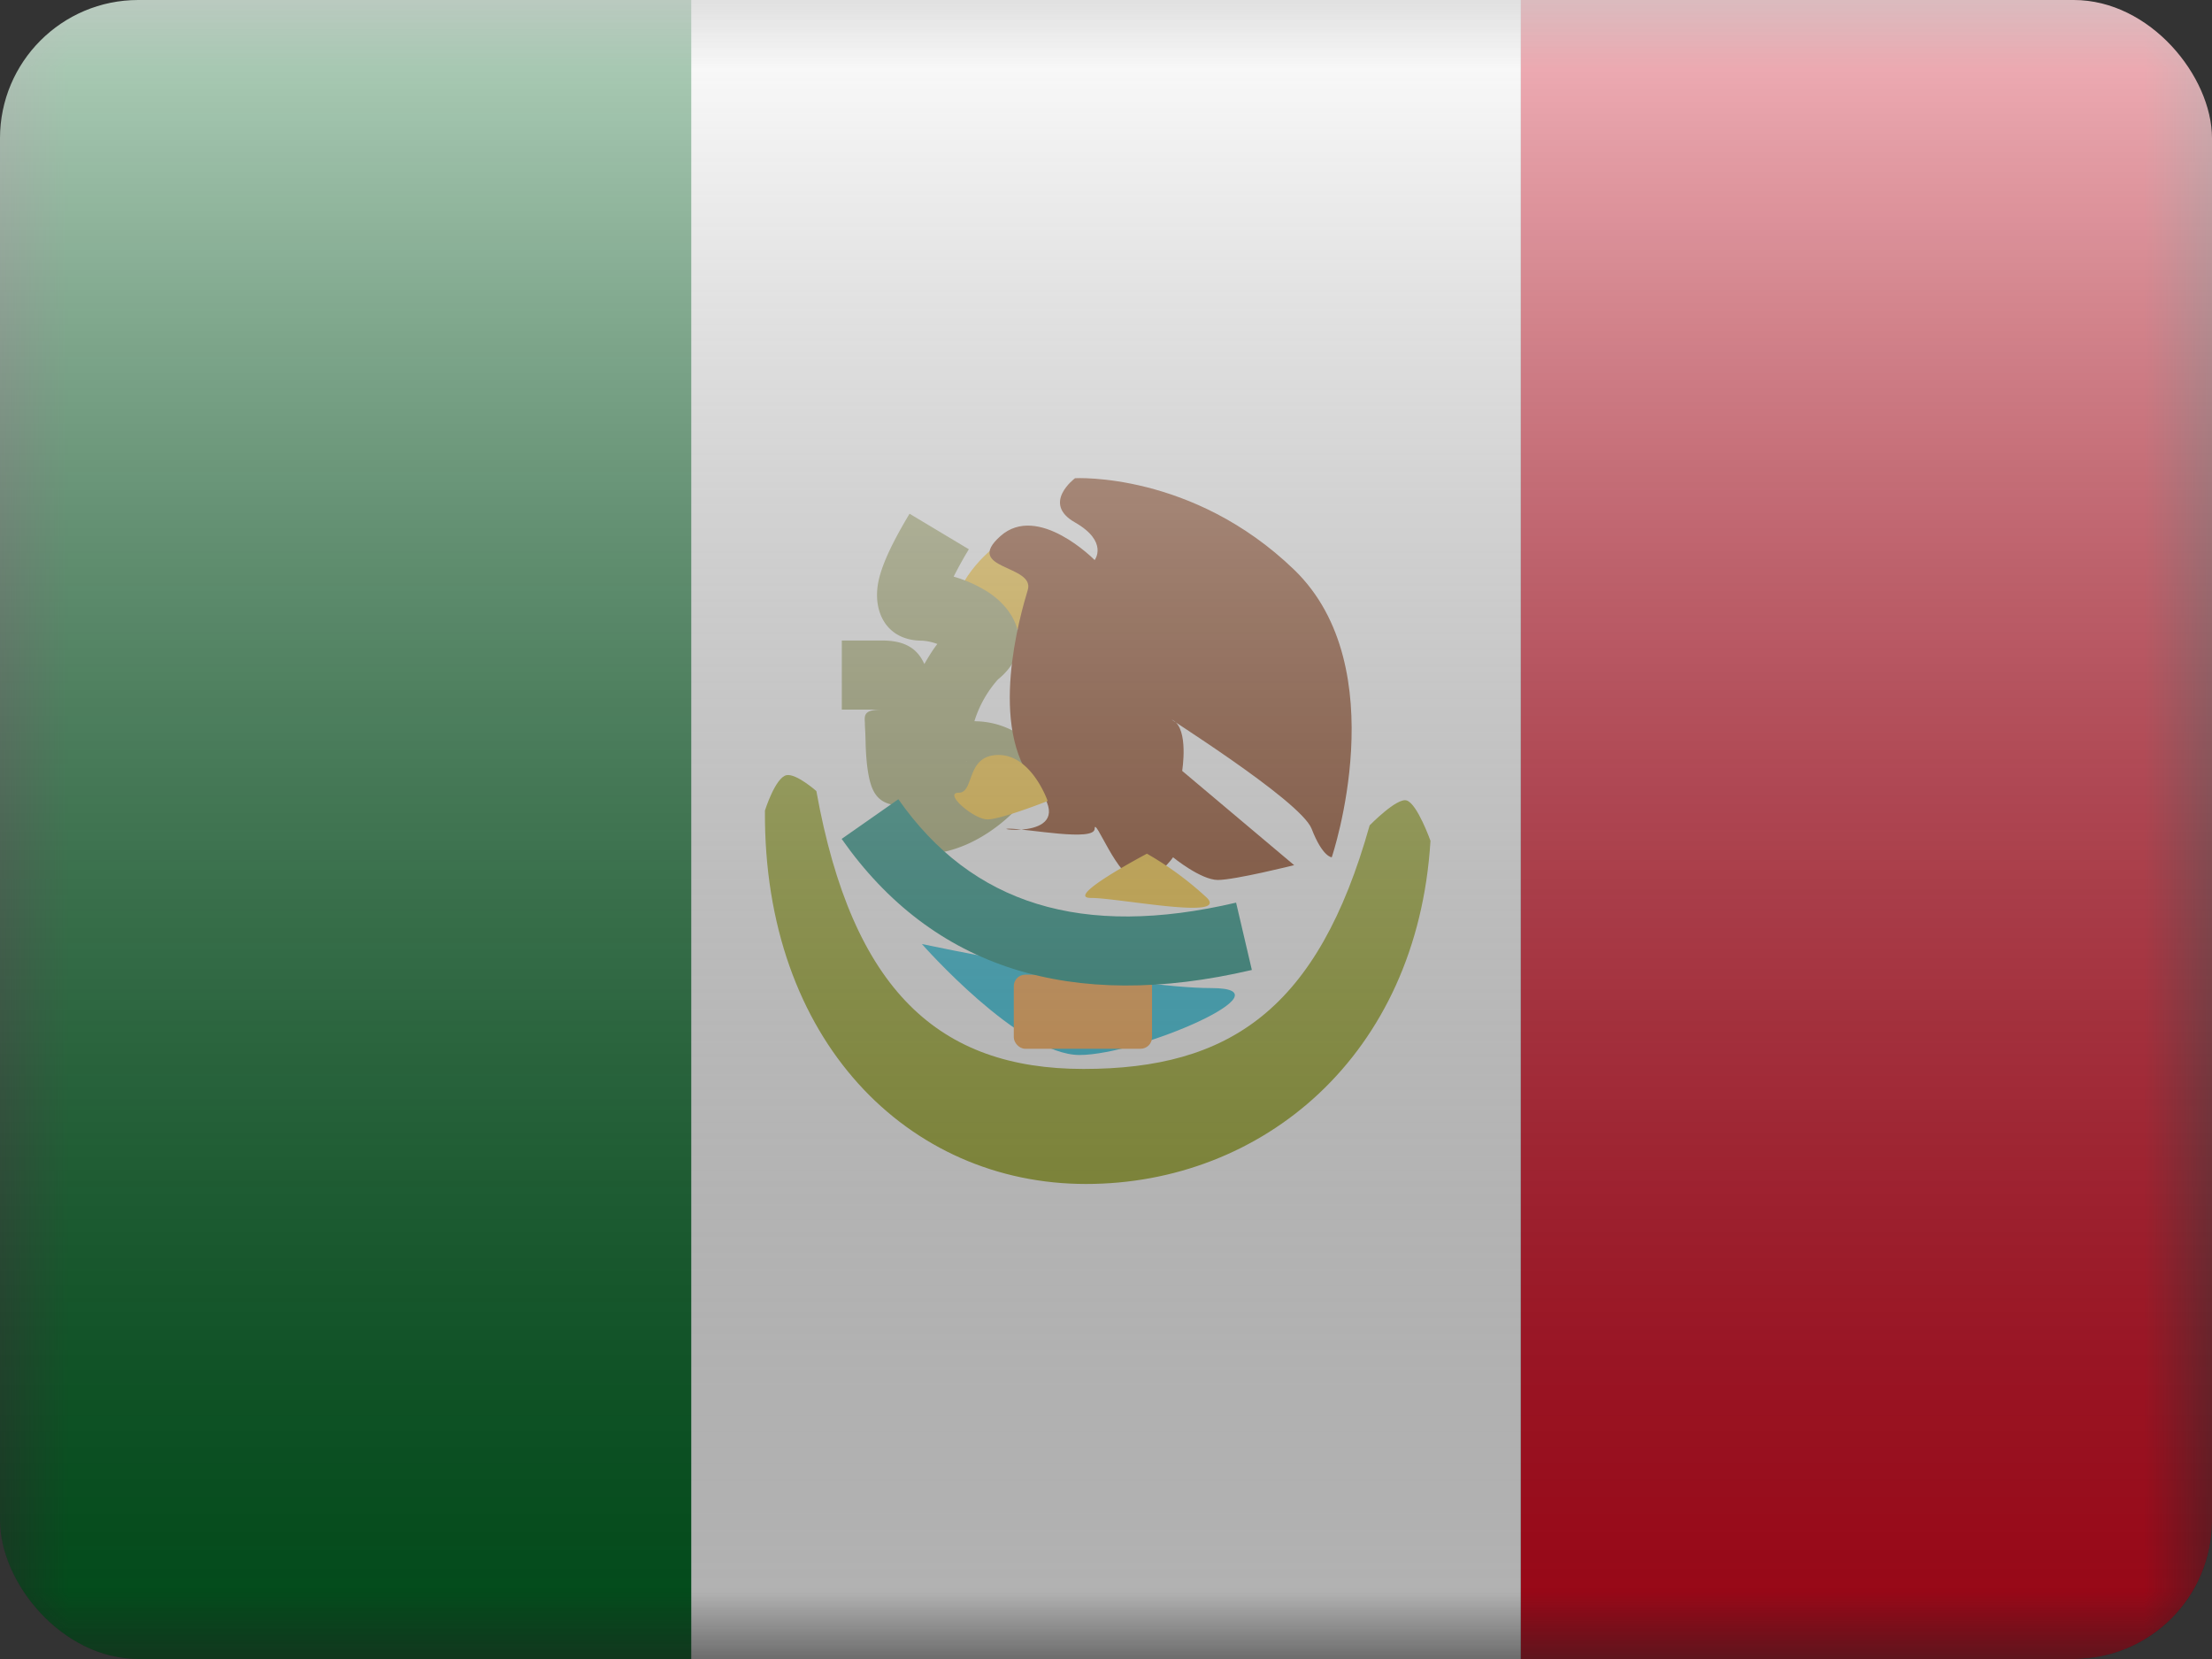 <svg fill="none" xmlns="http://www.w3.org/2000/svg" viewBox="0 0 16 12"><rect x="0" y="0" width="16" height="12" fill="#333333" stroke="none"/><g clip-path="url(#MX - Mexico__a)"><mask id="MX - Mexico__b" style="mask-type:alpha" maskUnits="userSpaceOnUse" x="0" y="0" width="16" height="12"><path fill="#fff" d="M0 0h16v12H0z"/></mask><g mask="url(#MX - Mexico__b)"><path fill-rule="evenodd" clip-rule="evenodd" d="M11 0h5v12h-5V0Z" fill="#D9071E"/><path fill-rule="evenodd" clip-rule="evenodd" d="M0 0h6v12H0V0Z" fill="#006923"/><path fill-rule="evenodd" clip-rule="evenodd" d="M5 0h6v12H5V0Z" fill="#fff"/><path fill-rule="evenodd" clip-rule="evenodd" d="M7.192 3.957s-.343.266-.28.55c.065.284.742 0 .66-.275-.082-.275-.38-.275-.38-.275Z" fill="#FCCA3D"/><path fill-rule="evenodd" clip-rule="evenodd" d="M6.668 4.634c-.257 0-.364-.214-.311-.442.028-.121.102-.276.222-.476l.429.257a2.861 2.861 0 0 0-.11.198.96.96 0 0 1 .251.113c.233.154.32.428.069.631a.821.821 0 0 0-.17.302.602.602 0 0 1 .283.071c.221.13.2.37.032.553-.12.13-.279.237-.429.29-.25.091-.516.057-.516-.263v-.002c0-.013-.002-.036.11-.038h.022-.022c-.19-.003-.231-.104-.255-.283a1.852 1.852 0 0 1-.012-.182l-.002-.06-.003-.06V5.23c-.004-.058-.007-.097.123-.097h-.29v-.5h.29c.164 0 .255.055.307.17.03-.052.06-.101.094-.145a.386.386 0 0 0-.112-.024Zm.318.878.008-.008-.003.004-.005.004Zm-.218.149s-.001 0 0 0Zm0-.189v.008-.015.007Z" fill="#A8AC71"/><path fill-rule="evenodd" clip-rule="evenodd" d="M9.633 6.201s.463-1.37-.272-2.08c-.736-.71-1.585-.662-1.585-.662s-.245.182 0 .32c.244.14.142.272.142.272s-.41-.416-.682-.173c-.272.243.254.206.198.39-.055.182-.291.995.054 1.405.344.41-.326.321-.19.321s.62.096.62 0c0-.095.168.371.312.371s.255-.164.255-.164.201.164.324.164.552-.107.552-.107l-.81-.682s.049-.301-.066-.366.92.577 1.002.784c.08.207.146.207.146.207Z" fill="#8F4620"/><path d="M5.533 5.863s.075-.239.156-.256c.07-.014.216.115.216.115.26 1.445.889 2.01 1.932 2.01 1.056 0 1.696-.43 2.07-1.762 0 0 .198-.203.268-.18.077.024.172.292.172.292-.095 1.559-1.22 2.482-2.492 2.482-1.284 0-2.333-1.035-2.322-2.7Z" fill="#9FAB2F"/><path fill-rule="evenodd" clip-rule="evenodd" d="M6.667 6.828s1.502.319 2.095.319c.593 0-.52.484-.954.484-.435 0-1.14-.803-1.14-.803Z" fill="#2FC2DC"/><rect x="7.333" y="7.05" width="1" height=".536" rx=".083" fill="#F9AA51"/><path d="m6.088 6.068.41-.287c.532.76 1.328 1.009 2.443.748l.114.487c-1.303.305-2.31-.01-2.967-.948Z" fill="#259485"/><path fill-rule="evenodd" clip-rule="evenodd" d="M8.296 6.175s-.607.32-.405.32c.202 0 .994.16.84 0a2.353 2.353 0 0 0-.435-.32Zm-.718-.381s-.115-.333-.355-.333-.172.273-.288.273c-.115 0 .108.193.207.193.1 0 .436-.133.436-.133Z" fill="#FCCA3D"/></g><path fill="url(#MX - Mexico__c)" style="mix-blend-mode:overlay" d="M0 0h16v12H0z"/></g><defs><linearGradient id="MX - Mexico__c" x1="8" y1="0" x2="8" y2="12" gradientUnits="userSpaceOnUse"><stop stop-color="#fff" stop-opacity=".7"/><stop offset="1" stop-opacity=".3"/></linearGradient><clipPath id="MX - Mexico__a"><rect width="16" height="12" rx="1" fill="#fff"/></clipPath></defs></svg>